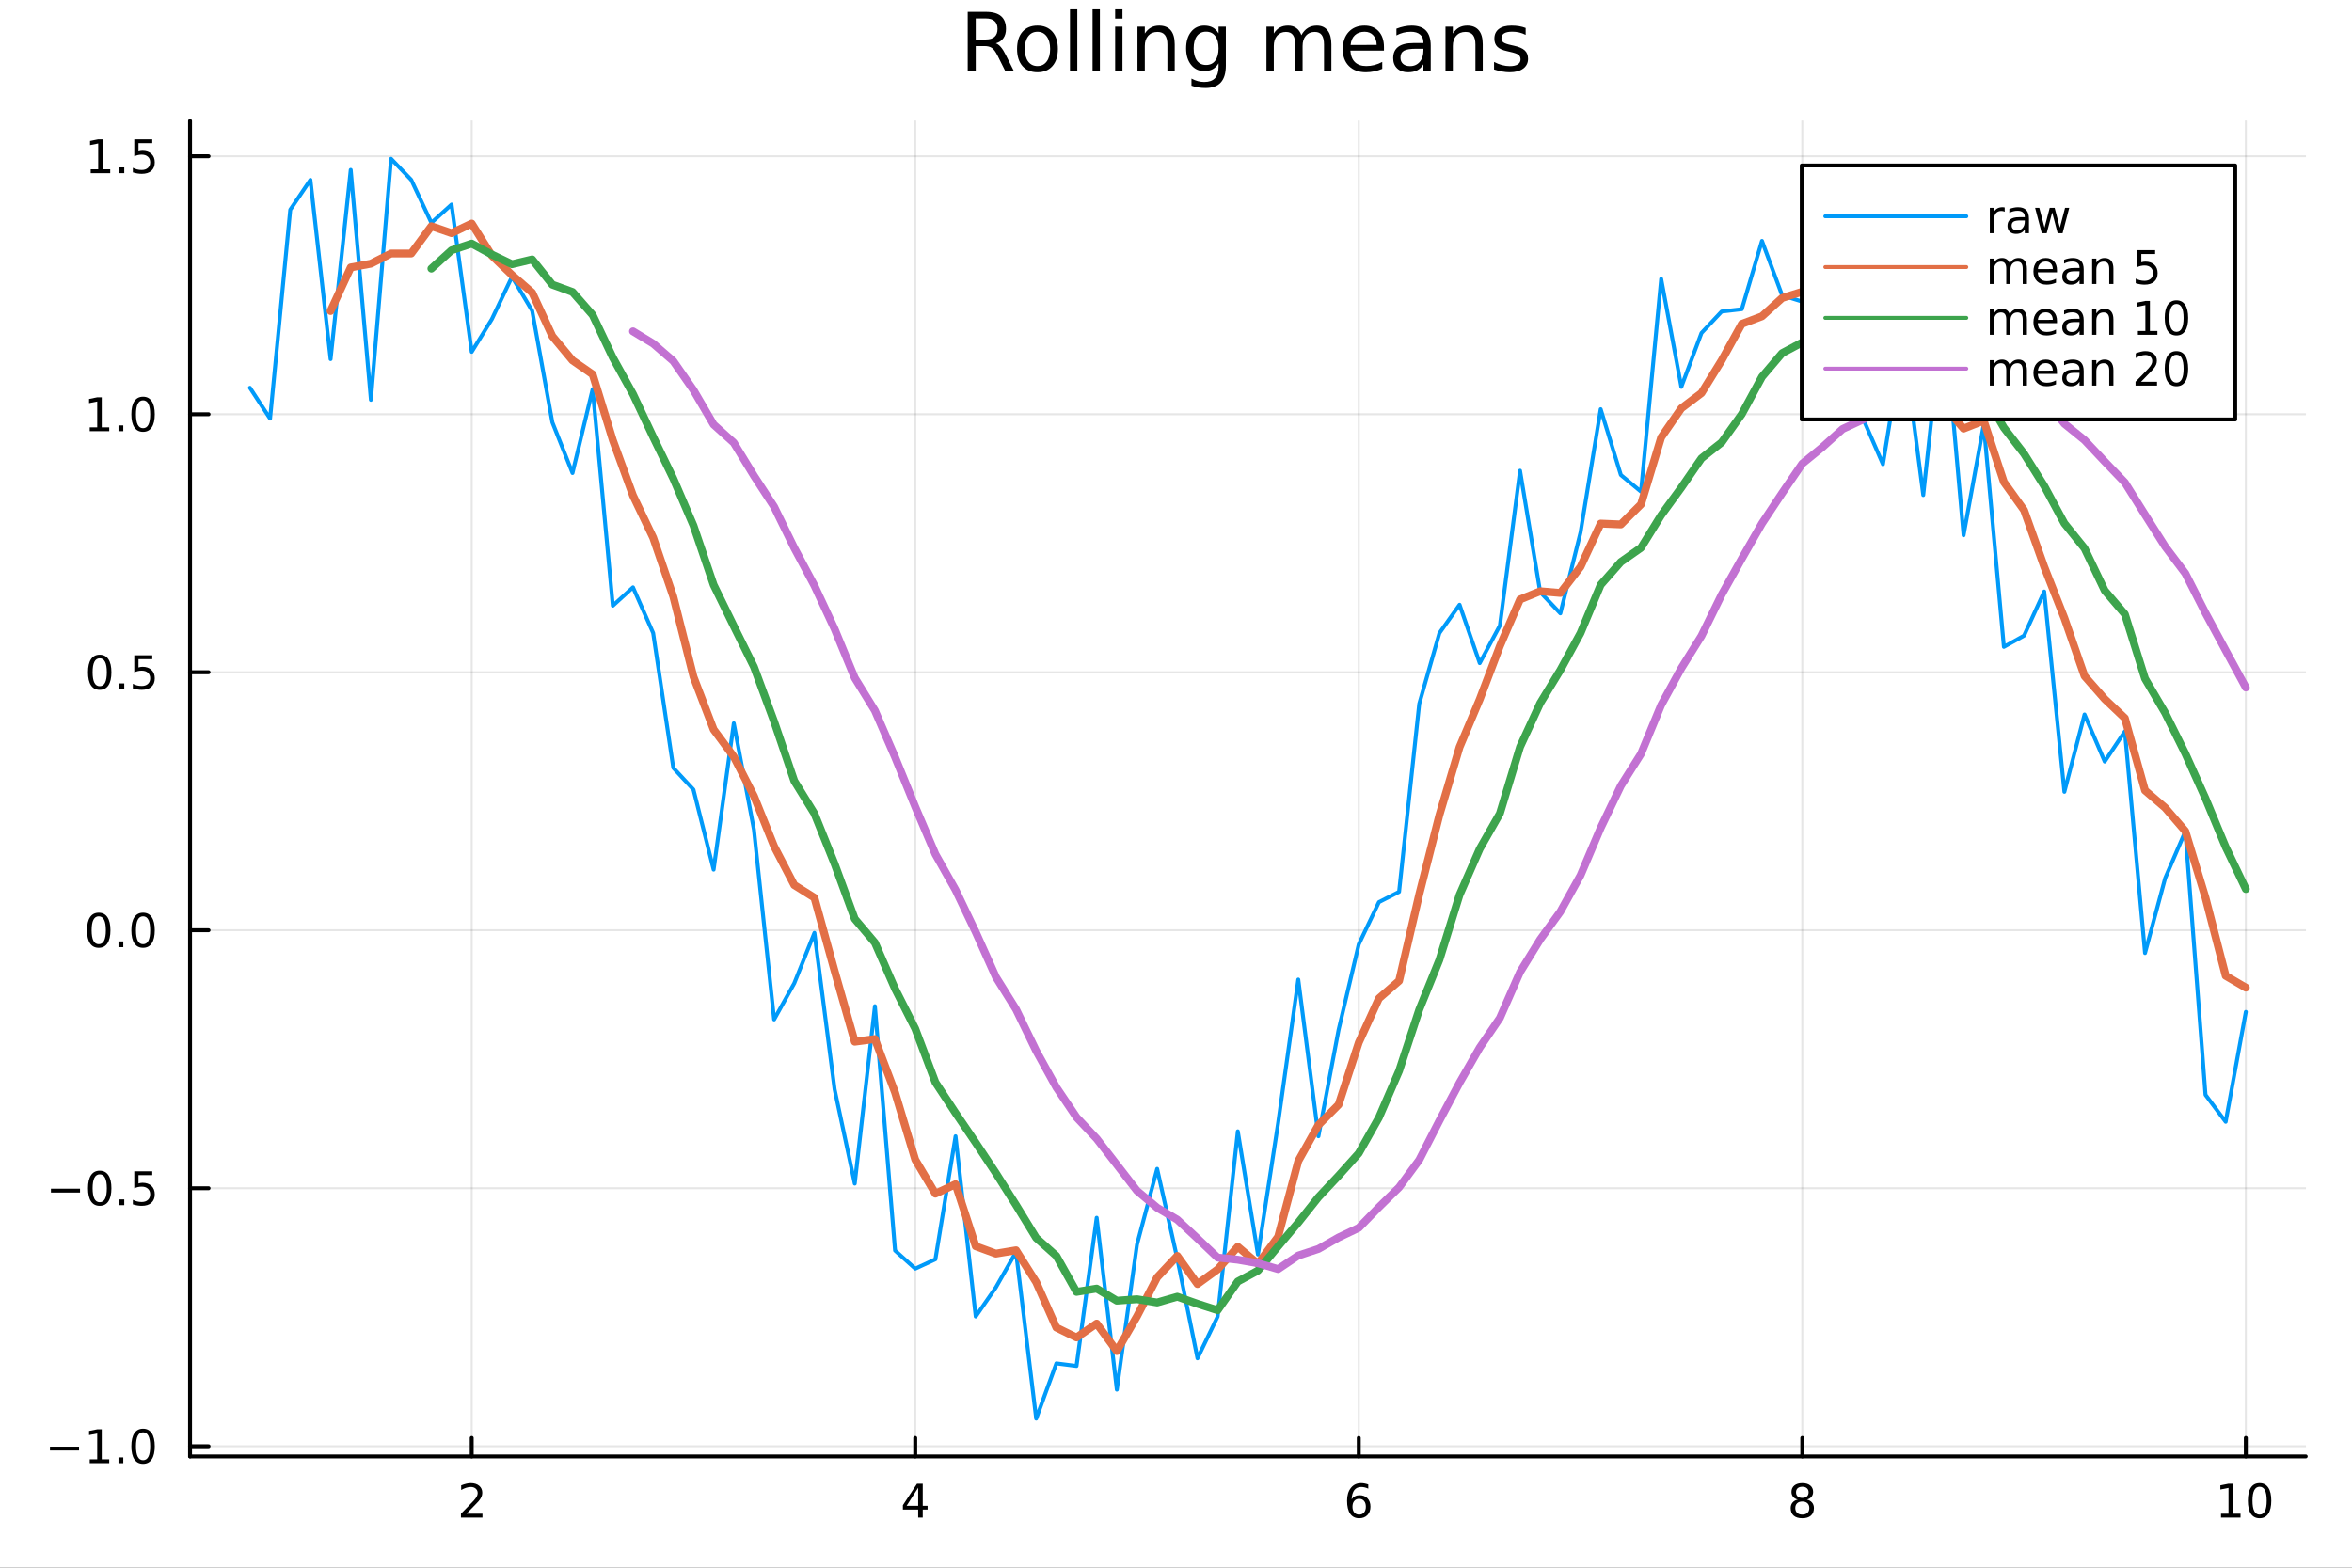 <?xml version="1.0" encoding="utf-8"?>
<svg xmlns="http://www.w3.org/2000/svg" xmlns:xlink="http://www.w3.org/1999/xlink" width="600" height="400" viewBox="0 0 2400 1600">
<rect x="0" y="0" width="2400" height="1600" fill="#333333" stroke="none"/>
<defs>
  <clipPath id="clip860">
    <rect x="0" y="0" width="2400" height="1600"/>
  </clipPath>
</defs>
<path clip-path="url(#clip860)" d="
M0 1600 L2400 1600 L2400 0 L0 0  Z
  " fill="#ffffff" fill-rule="evenodd" fill-opacity="1"/>
<defs>
  <clipPath id="clip861">
    <rect x="480" y="0" width="1681" height="1600"/>
  </clipPath>
</defs>
<path clip-path="url(#clip860)" d="
M193.936 1486.45 L2352.76 1486.45 L2352.76 123.472 L193.936 123.472  Z
  " fill="#ffffff" fill-rule="evenodd" fill-opacity="1"/>
<defs>
  <clipPath id="clip862">
    <rect x="193" y="123" width="2160" height="1364"/>
  </clipPath>
</defs>
<polyline clip-path="url(#clip862)" style="stroke:#000000; stroke-linecap:round; stroke-linejoin:round; stroke-width:2; stroke-opacity:0.1; fill:none" points="
  481.326,1486.45 481.326,123.472 
  "/>
<polyline clip-path="url(#clip862)" style="stroke:#000000; stroke-linecap:round; stroke-linejoin:round; stroke-width:2; stroke-opacity:0.1; fill:none" points="
  933.909,1486.45 933.909,123.472 
  "/>
<polyline clip-path="url(#clip862)" style="stroke:#000000; stroke-linecap:round; stroke-linejoin:round; stroke-width:2; stroke-opacity:0.1; fill:none" points="
  1386.49,1486.45 1386.49,123.472 
  "/>
<polyline clip-path="url(#clip862)" style="stroke:#000000; stroke-linecap:round; stroke-linejoin:round; stroke-width:2; stroke-opacity:0.1; fill:none" points="
  1839.07,1486.45 1839.07,123.472 
  "/>
<polyline clip-path="url(#clip862)" style="stroke:#000000; stroke-linecap:round; stroke-linejoin:round; stroke-width:2; stroke-opacity:0.1; fill:none" points="
  2291.66,1486.45 2291.66,123.472 
  "/>
<polyline clip-path="url(#clip860)" style="stroke:#000000; stroke-linecap:round; stroke-linejoin:round; stroke-width:4; stroke-opacity:1; fill:none" points="
  193.936,1486.45 2352.76,1486.45 
  "/>
<polyline clip-path="url(#clip860)" style="stroke:#000000; stroke-linecap:round; stroke-linejoin:round; stroke-width:4; stroke-opacity:1; fill:none" points="
  481.326,1486.45 481.326,1467.55 
  "/>
<polyline clip-path="url(#clip860)" style="stroke:#000000; stroke-linecap:round; stroke-linejoin:round; stroke-width:4; stroke-opacity:1; fill:none" points="
  933.909,1486.45 933.909,1467.55 
  "/>
<polyline clip-path="url(#clip860)" style="stroke:#000000; stroke-linecap:round; stroke-linejoin:round; stroke-width:4; stroke-opacity:1; fill:none" points="
  1386.49,1486.45 1386.49,1467.55 
  "/>
<polyline clip-path="url(#clip860)" style="stroke:#000000; stroke-linecap:round; stroke-linejoin:round; stroke-width:4; stroke-opacity:1; fill:none" points="
  1839.07,1486.45 1839.07,1467.55 
  "/>
<polyline clip-path="url(#clip860)" style="stroke:#000000; stroke-linecap:round; stroke-linejoin:round; stroke-width:4; stroke-opacity:1; fill:none" points="
  2291.66,1486.45 2291.66,1467.55 
  "/>
<path clip-path="url(#clip860)" d="M475.979 1544.91 L492.298 1544.91 L492.298 1548.85 L470.354 1548.85 L470.354 1544.91 Q473.016 1542.16 477.599 1537.53 Q482.206 1532.88 483.386 1531.53 Q485.632 1529.01 486.511 1527.27 Q487.414 1525.51 487.414 1523.82 Q487.414 1521.07 485.47 1519.33 Q483.548 1517.6 480.446 1517.6 Q478.247 1517.6 475.794 1518.36 Q473.363 1519.13 470.585 1520.68 L470.585 1515.95 Q473.409 1514.82 475.863 1514.24 Q478.317 1513.66 480.354 1513.66 Q485.724 1513.66 488.919 1516.35 Q492.113 1519.03 492.113 1523.52 Q492.113 1525.65 491.303 1527.57 Q490.516 1529.47 488.409 1532.07 Q487.831 1532.74 484.729 1535.95 Q481.627 1539.15 475.979 1544.91 Z" fill="#000000" fill-rule="evenodd" fill-opacity="1" /><path clip-path="url(#clip860)" d="M936.918 1518.36 L925.113 1536.81 L936.918 1536.81 L936.918 1518.36 M935.691 1514.29 L941.571 1514.29 L941.571 1536.81 L946.501 1536.81 L946.501 1540.7 L941.571 1540.7 L941.571 1548.85 L936.918 1548.85 L936.918 1540.7 L921.316 1540.7 L921.316 1536.19 L935.691 1514.29 Z" fill="#000000" fill-rule="evenodd" fill-opacity="1" /><path clip-path="url(#clip860)" d="M1386.9 1529.7 Q1383.75 1529.7 1381.9 1531.86 Q1380.07 1534.01 1380.07 1537.76 Q1380.07 1541.49 1381.9 1543.66 Q1383.75 1545.82 1386.9 1545.82 Q1390.04 1545.82 1391.87 1543.66 Q1393.73 1541.49 1393.73 1537.76 Q1393.73 1534.01 1391.87 1531.86 Q1390.04 1529.7 1386.9 1529.7 M1396.18 1515.05 L1396.18 1519.31 Q1394.42 1518.48 1392.61 1518.04 Q1390.83 1517.6 1389.07 1517.6 Q1384.44 1517.6 1381.99 1520.72 Q1379.56 1523.85 1379.21 1530.17 Q1380.58 1528.15 1382.64 1527.09 Q1384.7 1526 1387.17 1526 Q1392.38 1526 1395.39 1529.17 Q1398.42 1532.32 1398.42 1537.76 Q1398.42 1543.08 1395.28 1546.3 Q1392.13 1549.52 1386.9 1549.52 Q1380.9 1549.52 1377.73 1544.94 Q1374.56 1540.33 1374.56 1531.6 Q1374.56 1523.41 1378.45 1518.55 Q1382.34 1513.66 1388.89 1513.66 Q1390.65 1513.66 1392.43 1514.01 Q1394.23 1514.36 1396.18 1515.05 Z" fill="#000000" fill-rule="evenodd" fill-opacity="1" /><path clip-path="url(#clip860)" d="M1839.07 1532.44 Q1835.74 1532.44 1833.82 1534.22 Q1831.92 1536 1831.92 1539.13 Q1831.92 1542.25 1833.82 1544.03 Q1835.74 1545.82 1839.07 1545.82 Q1842.41 1545.82 1844.33 1544.03 Q1846.25 1542.23 1846.25 1539.13 Q1846.25 1536 1844.33 1534.22 Q1842.43 1532.44 1839.07 1532.44 M1834.4 1530.45 Q1831.39 1529.7 1829.7 1527.64 Q1828.03 1525.58 1828.03 1522.62 Q1828.03 1518.48 1830.97 1516.07 Q1833.94 1513.66 1839.07 1513.66 Q1844.24 1513.66 1847.18 1516.07 Q1850.12 1518.48 1850.12 1522.62 Q1850.12 1525.58 1848.43 1527.64 Q1846.76 1529.7 1843.77 1530.45 Q1847.15 1531.23 1849.03 1533.52 Q1850.93 1535.82 1850.93 1539.13 Q1850.93 1544.15 1847.85 1546.83 Q1844.79 1549.52 1839.07 1549.52 Q1833.36 1549.52 1830.28 1546.83 Q1827.22 1544.15 1827.22 1539.13 Q1827.22 1535.82 1829.12 1533.52 Q1831.02 1531.23 1834.4 1530.45 M1832.69 1523.06 Q1832.69 1525.75 1834.35 1527.25 Q1836.04 1528.76 1839.07 1528.76 Q1842.08 1528.76 1843.77 1527.25 Q1845.49 1525.75 1845.49 1523.06 Q1845.49 1520.38 1843.77 1518.87 Q1842.08 1517.37 1839.07 1517.37 Q1836.04 1517.37 1834.35 1518.87 Q1832.69 1520.38 1832.69 1523.06 Z" fill="#000000" fill-rule="evenodd" fill-opacity="1" /><path clip-path="url(#clip860)" d="M2266.34 1544.91 L2273.98 1544.91 L2273.98 1518.55 L2265.67 1520.21 L2265.67 1515.95 L2273.94 1514.29 L2278.61 1514.29 L2278.61 1544.91 L2286.25 1544.91 L2286.25 1548.85 L2266.34 1548.85 L2266.34 1544.91 Z" fill="#000000" fill-rule="evenodd" fill-opacity="1" /><path clip-path="url(#clip860)" d="M2305.7 1517.37 Q2302.09 1517.37 2300.26 1520.93 Q2298.45 1524.47 2298.45 1531.6 Q2298.45 1538.71 2300.26 1542.27 Q2302.09 1545.82 2305.7 1545.82 Q2309.33 1545.82 2311.14 1542.27 Q2312.96 1538.71 2312.96 1531.6 Q2312.96 1524.47 2311.14 1520.93 Q2309.33 1517.37 2305.7 1517.37 M2305.7 1513.66 Q2311.51 1513.66 2314.56 1518.27 Q2317.64 1522.85 2317.64 1531.6 Q2317.64 1540.33 2314.56 1544.94 Q2311.51 1549.52 2305.7 1549.52 Q2299.89 1549.52 2296.81 1544.94 Q2293.75 1540.33 2293.75 1531.6 Q2293.75 1522.85 2296.81 1518.27 Q2299.89 1513.66 2305.7 1513.66 Z" fill="#000000" fill-rule="evenodd" fill-opacity="1" /><polyline clip-path="url(#clip862)" style="stroke:#000000; stroke-linecap:round; stroke-linejoin:round; stroke-width:2; stroke-opacity:0.1; fill:none" points="
  193.936,1476.06 2352.76,1476.06 
  "/>
<polyline clip-path="url(#clip862)" style="stroke:#000000; stroke-linecap:round; stroke-linejoin:round; stroke-width:2; stroke-opacity:0.1; fill:none" points="
  193.936,1212.74 2352.76,1212.74 
  "/>
<polyline clip-path="url(#clip862)" style="stroke:#000000; stroke-linecap:round; stroke-linejoin:round; stroke-width:2; stroke-opacity:0.1; fill:none" points="
  193.936,949.421 2352.76,949.421 
  "/>
<polyline clip-path="url(#clip862)" style="stroke:#000000; stroke-linecap:round; stroke-linejoin:round; stroke-width:2; stroke-opacity:0.1; fill:none" points="
  193.936,686.103 2352.76,686.103 
  "/>
<polyline clip-path="url(#clip862)" style="stroke:#000000; stroke-linecap:round; stroke-linejoin:round; stroke-width:2; stroke-opacity:0.1; fill:none" points="
  193.936,422.785 2352.76,422.785 
  "/>
<polyline clip-path="url(#clip862)" style="stroke:#000000; stroke-linecap:round; stroke-linejoin:round; stroke-width:2; stroke-opacity:0.1; fill:none" points="
  193.936,159.466 2352.76,159.466 
  "/>
<polyline clip-path="url(#clip860)" style="stroke:#000000; stroke-linecap:round; stroke-linejoin:round; stroke-width:4; stroke-opacity:1; fill:none" points="
  193.936,1486.45 193.936,123.472 
  "/>
<polyline clip-path="url(#clip860)" style="stroke:#000000; stroke-linecap:round; stroke-linejoin:round; stroke-width:4; stroke-opacity:1; fill:none" points="
  193.936,1476.06 212.834,1476.06 
  "/>
<polyline clip-path="url(#clip860)" style="stroke:#000000; stroke-linecap:round; stroke-linejoin:round; stroke-width:4; stroke-opacity:1; fill:none" points="
  193.936,1212.74 212.834,1212.74 
  "/>
<polyline clip-path="url(#clip860)" style="stroke:#000000; stroke-linecap:round; stroke-linejoin:round; stroke-width:4; stroke-opacity:1; fill:none" points="
  193.936,949.421 212.834,949.421 
  "/>
<polyline clip-path="url(#clip860)" style="stroke:#000000; stroke-linecap:round; stroke-linejoin:round; stroke-width:4; stroke-opacity:1; fill:none" points="
  193.936,686.103 212.834,686.103 
  "/>
<polyline clip-path="url(#clip860)" style="stroke:#000000; stroke-linecap:round; stroke-linejoin:round; stroke-width:4; stroke-opacity:1; fill:none" points="
  193.936,422.785 212.834,422.785 
  "/>
<polyline clip-path="url(#clip860)" style="stroke:#000000; stroke-linecap:round; stroke-linejoin:round; stroke-width:4; stroke-opacity:1; fill:none" points="
  193.936,159.466 212.834,159.466 
  "/>
<path clip-path="url(#clip860)" d="M50.992 1476.51 L80.668 1476.51 L80.668 1480.44 L50.992 1480.44 L50.992 1476.51 Z" fill="#000000" fill-rule="evenodd" fill-opacity="1" /><path clip-path="url(#clip860)" d="M91.571 1489.4 L99.21 1489.4 L99.21 1463.04 L90.899 1464.7 L90.899 1460.44 L99.163 1458.78 L103.839 1458.78 L103.839 1489.4 L111.478 1489.4 L111.478 1493.34 L91.571 1493.34 L91.571 1489.4 Z" fill="#000000" fill-rule="evenodd" fill-opacity="1" /><path clip-path="url(#clip860)" d="M120.922 1487.46 L125.807 1487.46 L125.807 1493.34 L120.922 1493.34 L120.922 1487.46 Z" fill="#000000" fill-rule="evenodd" fill-opacity="1" /><path clip-path="url(#clip860)" d="M145.992 1461.86 Q142.381 1461.86 140.552 1465.42 Q138.746 1468.96 138.746 1476.09 Q138.746 1483.2 140.552 1486.76 Q142.381 1490.31 145.992 1490.31 Q149.626 1490.31 151.431 1486.76 Q153.26 1483.2 153.26 1476.09 Q153.26 1468.96 151.431 1465.42 Q149.626 1461.86 145.992 1461.86 M145.992 1458.15 Q151.802 1458.15 154.857 1462.76 Q157.936 1467.34 157.936 1476.09 Q157.936 1484.82 154.857 1489.43 Q151.802 1494.01 145.992 1494.01 Q140.181 1494.01 137.103 1489.43 Q134.047 1484.82 134.047 1476.09 Q134.047 1467.34 137.103 1462.76 Q140.181 1458.15 145.992 1458.15 Z" fill="#000000" fill-rule="evenodd" fill-opacity="1" /><path clip-path="url(#clip860)" d="M51.987 1213.19 L81.663 1213.19 L81.663 1217.13 L51.987 1217.13 L51.987 1213.19 Z" fill="#000000" fill-rule="evenodd" fill-opacity="1" /><path clip-path="url(#clip860)" d="M101.756 1198.54 Q98.145 1198.54 96.316 1202.1 Q94.51 1205.64 94.51 1212.77 Q94.51 1219.88 96.316 1223.45 Q98.145 1226.99 101.756 1226.99 Q105.39 1226.99 107.196 1223.45 Q109.024 1219.88 109.024 1212.77 Q109.024 1205.64 107.196 1202.1 Q105.39 1198.54 101.756 1198.54 M101.756 1194.83 Q107.566 1194.83 110.621 1199.44 Q113.7 1204.02 113.7 1212.77 Q113.7 1221.5 110.621 1226.11 Q107.566 1230.69 101.756 1230.69 Q95.946 1230.69 92.867 1226.11 Q89.811 1221.5 89.811 1212.77 Q89.811 1204.02 92.867 1199.44 Q95.946 1194.83 101.756 1194.83 Z" fill="#000000" fill-rule="evenodd" fill-opacity="1" /><path clip-path="url(#clip860)" d="M121.918 1224.14 L126.802 1224.14 L126.802 1230.02 L121.918 1230.02 L121.918 1224.14 Z" fill="#000000" fill-rule="evenodd" fill-opacity="1" /><path clip-path="url(#clip860)" d="M137.033 1195.46 L155.39 1195.46 L155.39 1199.39 L141.316 1199.39 L141.316 1207.87 Q142.334 1207.52 143.353 1207.36 Q144.371 1207.17 145.39 1207.17 Q151.177 1207.17 154.556 1210.34 Q157.936 1213.52 157.936 1218.93 Q157.936 1224.51 154.464 1227.61 Q150.992 1230.69 144.672 1230.69 Q142.496 1230.69 140.228 1230.32 Q137.982 1229.95 135.575 1229.21 L135.575 1224.51 Q137.658 1225.64 139.881 1226.2 Q142.103 1226.76 144.58 1226.76 Q148.584 1226.76 150.922 1224.65 Q153.26 1222.54 153.26 1218.93 Q153.26 1215.32 150.922 1213.21 Q148.584 1211.11 144.58 1211.11 Q142.705 1211.11 140.83 1211.52 Q138.978 1211.94 137.033 1212.82 L137.033 1195.46 Z" fill="#000000" fill-rule="evenodd" fill-opacity="1" /><path clip-path="url(#clip860)" d="M100.76 935.22 Q97.149 935.22 95.321 938.785 Q93.515 942.326 93.515 949.456 Q93.515 956.562 95.321 960.127 Q97.149 963.669 100.76 963.669 Q104.395 963.669 106.2 960.127 Q108.029 956.562 108.029 949.456 Q108.029 942.326 106.2 938.785 Q104.395 935.22 100.76 935.22 M100.76 931.516 Q106.571 931.516 109.626 936.123 Q112.705 940.706 112.705 949.456 Q112.705 958.183 109.626 962.789 Q106.571 967.373 100.76 967.373 Q94.95 967.373 91.871 962.789 Q88.816 958.183 88.816 949.456 Q88.816 940.706 91.871 936.123 Q94.95 931.516 100.76 931.516 Z" fill="#000000" fill-rule="evenodd" fill-opacity="1" /><path clip-path="url(#clip860)" d="M120.922 960.822 L125.807 960.822 L125.807 966.701 L120.922 966.701 L120.922 960.822 Z" fill="#000000" fill-rule="evenodd" fill-opacity="1" /><path clip-path="url(#clip860)" d="M145.992 935.22 Q142.381 935.22 140.552 938.785 Q138.746 942.326 138.746 949.456 Q138.746 956.562 140.552 960.127 Q142.381 963.669 145.992 963.669 Q149.626 963.669 151.431 960.127 Q153.26 956.562 153.26 949.456 Q153.26 942.326 151.431 938.785 Q149.626 935.22 145.992 935.22 M145.992 931.516 Q151.802 931.516 154.857 936.123 Q157.936 940.706 157.936 949.456 Q157.936 958.183 154.857 962.789 Q151.802 967.373 145.992 967.373 Q140.181 967.373 137.103 962.789 Q134.047 958.183 134.047 949.456 Q134.047 940.706 137.103 936.123 Q140.181 931.516 145.992 931.516 Z" fill="#000000" fill-rule="evenodd" fill-opacity="1" /><path clip-path="url(#clip860)" d="M101.756 671.902 Q98.145 671.902 96.316 675.466 Q94.51 679.008 94.51 686.138 Q94.51 693.244 96.316 696.809 Q98.145 700.351 101.756 700.351 Q105.39 700.351 107.196 696.809 Q109.024 693.244 109.024 686.138 Q109.024 679.008 107.196 675.466 Q105.39 671.902 101.756 671.902 M101.756 668.198 Q107.566 668.198 110.621 672.804 Q113.7 677.388 113.7 686.138 Q113.7 694.864 110.621 699.471 Q107.566 704.054 101.756 704.054 Q95.946 704.054 92.867 699.471 Q89.811 694.864 89.811 686.138 Q89.811 677.388 92.867 672.804 Q95.946 668.198 101.756 668.198 Z" fill="#000000" fill-rule="evenodd" fill-opacity="1" /><path clip-path="url(#clip860)" d="M121.918 697.503 L126.802 697.503 L126.802 703.383 L121.918 703.383 L121.918 697.503 Z" fill="#000000" fill-rule="evenodd" fill-opacity="1" /><path clip-path="url(#clip860)" d="M137.033 668.823 L155.39 668.823 L155.39 672.758 L141.316 672.758 L141.316 681.23 Q142.334 680.883 143.353 680.721 Q144.371 680.536 145.39 680.536 Q151.177 680.536 154.556 683.707 Q157.936 686.878 157.936 692.295 Q157.936 697.874 154.464 700.976 Q150.992 704.054 144.672 704.054 Q142.496 704.054 140.228 703.684 Q137.982 703.313 135.575 702.573 L135.575 697.874 Q137.658 699.008 139.881 699.564 Q142.103 700.119 144.58 700.119 Q148.584 700.119 150.922 698.013 Q153.26 695.906 153.26 692.295 Q153.26 688.684 150.922 686.577 Q148.584 684.471 144.58 684.471 Q142.705 684.471 140.83 684.888 Q138.978 685.304 137.033 686.184 L137.033 668.823 Z" fill="#000000" fill-rule="evenodd" fill-opacity="1" /><path clip-path="url(#clip860)" d="M91.571 436.129 L99.21 436.129 L99.21 409.764 L90.899 411.43 L90.899 407.171 L99.163 405.505 L103.839 405.505 L103.839 436.129 L111.478 436.129 L111.478 440.065 L91.571 440.065 L91.571 436.129 Z" fill="#000000" fill-rule="evenodd" fill-opacity="1" /><path clip-path="url(#clip860)" d="M120.922 434.185 L125.807 434.185 L125.807 440.065 L120.922 440.065 L120.922 434.185 Z" fill="#000000" fill-rule="evenodd" fill-opacity="1" /><path clip-path="url(#clip860)" d="M145.992 408.583 Q142.381 408.583 140.552 412.148 Q138.746 415.69 138.746 422.819 Q138.746 429.926 140.552 433.491 Q142.381 437.032 145.992 437.032 Q149.626 437.032 151.431 433.491 Q153.26 429.926 153.26 422.819 Q153.26 415.69 151.431 412.148 Q149.626 408.583 145.992 408.583 M145.992 404.88 Q151.802 404.88 154.857 409.486 Q157.936 414.069 157.936 422.819 Q157.936 431.546 154.857 436.153 Q151.802 440.736 145.992 440.736 Q140.181 440.736 137.103 436.153 Q134.047 431.546 134.047 422.819 Q134.047 414.069 137.103 409.486 Q140.181 404.88 145.992 404.88 Z" fill="#000000" fill-rule="evenodd" fill-opacity="1" /><path clip-path="url(#clip860)" d="M92.566 172.811 L100.205 172.811 L100.205 146.445 L91.895 148.112 L91.895 143.853 L100.159 142.186 L104.834 142.186 L104.834 172.811 L112.473 172.811 L112.473 176.746 L92.566 176.746 L92.566 172.811 Z" fill="#000000" fill-rule="evenodd" fill-opacity="1" /><path clip-path="url(#clip860)" d="M121.918 170.867 L126.802 170.867 L126.802 176.746 L121.918 176.746 L121.918 170.867 Z" fill="#000000" fill-rule="evenodd" fill-opacity="1" /><path clip-path="url(#clip860)" d="M137.033 142.186 L155.39 142.186 L155.39 146.121 L141.316 146.121 L141.316 154.594 Q142.334 154.246 143.353 154.084 Q144.371 153.899 145.39 153.899 Q151.177 153.899 154.556 157.07 Q157.936 160.242 157.936 165.658 Q157.936 171.237 154.464 174.339 Q150.992 177.418 144.672 177.418 Q142.496 177.418 140.228 177.047 Q137.982 176.677 135.575 175.936 L135.575 171.237 Q137.658 172.371 139.881 172.927 Q142.103 173.482 144.58 173.482 Q148.584 173.482 150.922 171.376 Q153.26 169.269 153.26 165.658 Q153.26 162.047 150.922 159.941 Q148.584 157.834 144.58 157.834 Q142.705 157.834 140.83 158.251 Q138.978 158.668 137.033 159.547 L137.033 142.186 Z" fill="#000000" fill-rule="evenodd" fill-opacity="1" /><path clip-path="url(#clip860)" d="M1016.15 44.22 Q1018.79 45.111 1021.26 48.028 Q1023.77 50.944 1026.28 56.048 L1034.59 72.576 L1025.8 72.576 L1018.06 57.061 Q1015.06 50.985 1012.22 49 Q1009.43 47.015 1004.57 47.015 L995.656 47.015 L995.656 72.576 L987.474 72.576 L987.474 12.096 L1005.95 12.096 Q1016.32 12.096 1021.42 16.43 Q1026.52 20.765 1026.52 29.515 Q1026.52 35.227 1023.85 38.994 Q1021.22 42.761 1016.15 44.22 M995.656 18.82 L995.656 40.29 L1005.95 40.29 Q1011.86 40.29 1014.86 37.576 Q1017.9 34.822 1017.9 29.515 Q1017.9 24.208 1014.86 21.535 Q1011.86 18.82 1005.95 18.82 L995.656 18.82 Z" fill="#000000" fill-rule="evenodd" fill-opacity="1" /><path clip-path="url(#clip860)" d="M1058.65 32.431 Q1052.65 32.431 1049.17 37.131 Q1045.69 41.789 1045.69 49.931 Q1045.69 58.074 1049.13 62.773 Q1052.61 67.431 1058.65 67.431 Q1064.6 67.431 1068.09 62.732 Q1071.57 58.033 1071.57 49.931 Q1071.57 41.87 1068.09 37.171 Q1064.6 32.431 1058.65 32.431 M1058.65 26.112 Q1068.37 26.112 1073.92 32.431 Q1079.47 38.751 1079.47 49.931 Q1079.47 61.071 1073.92 67.431 Q1068.37 73.751 1058.65 73.751 Q1048.89 73.751 1043.34 67.431 Q1037.83 61.071 1037.83 49.931 Q1037.83 38.751 1043.34 32.431 Q1048.89 26.112 1058.65 26.112 Z" fill="#000000" fill-rule="evenodd" fill-opacity="1" /><path clip-path="url(#clip860)" d="M1091.82 9.544 L1099.28 9.544 L1099.28 72.576 L1091.82 72.576 L1091.82 9.544 Z" fill="#000000" fill-rule="evenodd" fill-opacity="1" /><path clip-path="url(#clip860)" d="M1114.87 9.544 L1122.33 9.544 L1122.33 72.576 L1114.87 72.576 L1114.87 9.544 Z" fill="#000000" fill-rule="evenodd" fill-opacity="1" /><path clip-path="url(#clip860)" d="M1137.92 27.206 L1145.38 27.206 L1145.38 72.576 L1137.92 72.576 L1137.92 27.206 M1137.92 9.544 L1145.38 9.544 L1145.38 18.983 L1137.92 18.983 L1137.92 9.544 Z" fill="#000000" fill-rule="evenodd" fill-opacity="1" /><path clip-path="url(#clip860)" d="M1198.69 45.192 L1198.69 72.576 L1191.23 72.576 L1191.23 45.435 Q1191.23 38.994 1188.72 35.794 Q1186.21 32.594 1181.19 32.594 Q1175.15 32.594 1171.67 36.442 Q1168.18 40.29 1168.18 46.934 L1168.18 72.576 L1160.69 72.576 L1160.69 27.206 L1168.18 27.206 L1168.18 34.254 Q1170.86 30.163 1174.46 28.138 Q1178.11 26.112 1182.85 26.112 Q1190.67 26.112 1194.68 30.973 Q1198.69 35.794 1198.69 45.192 Z" fill="#000000" fill-rule="evenodd" fill-opacity="1" /><path clip-path="url(#clip860)" d="M1243.41 49.364 Q1243.41 41.263 1240.05 36.806 Q1236.73 32.35 1230.69 32.35 Q1224.69 32.35 1221.33 36.806 Q1218.01 41.263 1218.01 49.364 Q1218.01 57.426 1221.33 61.882 Q1224.69 66.338 1230.69 66.338 Q1236.73 66.338 1240.05 61.882 Q1243.41 57.426 1243.41 49.364 M1250.86 66.945 Q1250.86 78.531 1245.72 84.162 Q1240.57 89.833 1229.96 89.833 Q1226.03 89.833 1222.55 89.225 Q1219.06 88.658 1215.78 87.443 L1215.78 80.192 Q1219.06 81.974 1222.26 82.825 Q1225.46 83.675 1228.79 83.675 Q1236.12 83.675 1239.76 79.827 Q1243.41 76.019 1243.41 68.282 L1243.41 64.596 Q1241.1 68.606 1237.5 70.591 Q1233.89 72.576 1228.87 72.576 Q1220.52 72.576 1215.42 66.216 Q1210.31 59.856 1210.31 49.364 Q1210.31 38.832 1215.42 32.472 Q1220.52 26.112 1228.87 26.112 Q1233.89 26.112 1237.5 28.097 Q1241.1 30.082 1243.41 34.092 L1243.41 27.206 L1250.86 27.206 L1250.86 66.945 Z" fill="#000000" fill-rule="evenodd" fill-opacity="1" /><path clip-path="url(#clip860)" d="M1327.91 35.915 Q1330.71 30.892 1334.6 28.502 Q1338.48 26.112 1343.75 26.112 Q1350.84 26.112 1354.69 31.095 Q1358.54 36.037 1358.54 45.192 L1358.54 72.576 L1351.04 72.576 L1351.04 45.435 Q1351.04 38.913 1348.73 35.753 Q1346.42 32.594 1341.68 32.594 Q1335.89 32.594 1332.53 36.442 Q1329.17 40.29 1329.17 46.934 L1329.17 72.576 L1321.67 72.576 L1321.67 45.435 Q1321.67 38.873 1319.36 35.753 Q1317.06 32.594 1312.23 32.594 Q1306.52 32.594 1303.16 36.482 Q1299.8 40.331 1299.8 46.934 L1299.8 72.576 L1292.3 72.576 L1292.3 27.206 L1299.8 27.206 L1299.8 34.254 Q1302.35 30.082 1305.92 28.097 Q1309.48 26.112 1314.38 26.112 Q1319.32 26.112 1322.77 28.624 Q1326.25 31.135 1327.91 35.915 Z" fill="#000000" fill-rule="evenodd" fill-opacity="1" /><path clip-path="url(#clip860)" d="M1412.21 48.028 L1412.21 51.673 L1377.94 51.673 Q1378.43 59.37 1382.56 63.421 Q1386.73 67.431 1394.14 67.431 Q1398.44 67.431 1402.45 66.378 Q1406.5 65.325 1410.47 63.218 L1410.47 70.267 Q1406.46 71.968 1402.25 72.86 Q1398.03 73.751 1393.7 73.751 Q1382.84 73.751 1376.48 67.431 Q1370.16 61.112 1370.16 50.337 Q1370.16 39.197 1376.16 32.675 Q1382.19 26.112 1392.4 26.112 Q1401.56 26.112 1406.86 32.026 Q1412.21 37.9 1412.21 48.028 M1404.76 45.84 Q1404.68 39.723 1401.31 36.077 Q1397.99 32.431 1392.48 32.431 Q1386.24 32.431 1382.48 35.956 Q1378.75 39.48 1378.18 45.88 L1404.76 45.84 Z" fill="#000000" fill-rule="evenodd" fill-opacity="1" /><path clip-path="url(#clip860)" d="M1445.06 49.769 Q1436.03 49.769 1432.55 51.835 Q1429.06 53.901 1429.06 58.884 Q1429.06 62.854 1431.66 65.203 Q1434.29 67.512 1438.78 67.512 Q1444.98 67.512 1448.71 63.137 Q1452.48 58.722 1452.48 51.43 L1452.48 49.769 L1445.06 49.769 M1459.93 46.691 L1459.93 72.576 L1452.48 72.576 L1452.48 65.689 Q1449.92 69.821 1446.12 71.806 Q1442.31 73.751 1436.8 73.751 Q1429.83 73.751 1425.7 69.862 Q1421.61 65.933 1421.61 59.37 Q1421.61 51.714 1426.71 47.825 Q1431.86 43.936 1442.03 43.936 L1452.48 43.936 L1452.48 43.207 Q1452.48 38.062 1449.07 35.267 Q1445.71 32.431 1439.6 32.431 Q1435.71 32.431 1432.02 33.363 Q1428.33 34.295 1424.93 36.158 L1424.93 29.272 Q1429.02 27.692 1432.87 26.922 Q1436.72 26.112 1440.36 26.112 Q1450.21 26.112 1455.07 31.216 Q1459.93 36.32 1459.93 46.691 Z" fill="#000000" fill-rule="evenodd" fill-opacity="1" /><path clip-path="url(#clip860)" d="M1513 45.192 L1513 72.576 L1505.54 72.576 L1505.54 45.435 Q1505.54 38.994 1503.03 35.794 Q1500.52 32.594 1495.5 32.594 Q1489.46 32.594 1485.98 36.442 Q1482.49 40.29 1482.49 46.934 L1482.49 72.576 L1475 72.576 L1475 27.206 L1482.49 27.206 L1482.49 34.254 Q1485.17 30.163 1488.77 28.138 Q1492.42 26.112 1497.16 26.112 Q1504.98 26.112 1508.99 30.973 Q1513 35.794 1513 45.192 Z" fill="#000000" fill-rule="evenodd" fill-opacity="1" /><path clip-path="url(#clip860)" d="M1556.79 28.543 L1556.79 35.591 Q1553.63 33.971 1550.23 33.161 Q1546.82 32.35 1543.18 32.35 Q1537.63 32.35 1534.83 34.052 Q1532.08 35.753 1532.08 39.156 Q1532.08 41.749 1534.06 43.248 Q1536.05 44.706 1542.04 46.043 L1544.59 46.61 Q1552.53 48.311 1555.86 51.43 Q1559.22 54.509 1559.22 60.059 Q1559.22 66.378 1554.2 70.064 Q1549.21 73.751 1540.46 73.751 Q1536.82 73.751 1532.85 73.022 Q1528.92 72.333 1524.54 70.915 L1524.54 63.218 Q1528.67 65.365 1532.68 66.459 Q1536.7 67.512 1540.62 67.512 Q1545.89 67.512 1548.73 65.73 Q1551.56 63.907 1551.56 60.626 Q1551.56 57.588 1549.5 55.967 Q1547.47 54.347 1540.54 52.848 L1537.95 52.24 Q1531.02 50.782 1527.95 47.785 Q1524.87 44.746 1524.87 39.48 Q1524.87 33.08 1529.4 29.596 Q1533.94 26.112 1542.29 26.112 Q1546.42 26.112 1550.06 26.72 Q1553.71 27.327 1556.79 28.543 Z" fill="#000000" fill-rule="evenodd" fill-opacity="1" /><polyline clip-path="url(#clip862)" style="stroke:#009af9; stroke-linecap:round; stroke-linejoin:round; stroke-width:4; stroke-opacity:1; fill:none" points="
  255.035,395.778 275.607,427.228 296.179,214.028 316.751,183.579 337.322,366.508 357.894,173.391 378.466,408.061 399.038,162.047 419.61,183.494 440.182,227.36 
  460.754,208.752 481.326,359.095 501.898,325.719 522.47,282.474 543.042,317.188 563.614,430.97 584.186,482.77 604.758,397.15 625.33,618.157 645.902,599.443 
  666.474,646.043 687.046,783.727 707.617,805.896 728.189,887.56 748.761,738.168 769.333,846.837 789.905,1040.46 810.477,1003.55 831.049,952.123 851.621,1111.73 
  872.193,1207.99 892.765,1026.93 913.337,1276.34 933.909,1294.81 954.481,1285.28 975.053,1159.7 995.625,1343.62 1016.2,1313.96 1036.77,1277.81 1057.34,1447.87 
  1077.91,1391.48 1098.48,1394.11 1119.06,1242.87 1139.63,1418.33 1160.2,1270.28 1180.77,1192.94 1201.34,1284.64 1221.92,1386.3 1242.49,1343.66 1263.06,1154.63 
  1283.63,1280.4 1304.2,1146.26 1324.78,999.738 1345.35,1159.68 1365.92,1051 1386.49,963.777 1407.06,920.717 1427.64,910.188 1448.21,718.34 1468.78,646.165 
  1489.35,617.2 1509.92,676.796 1530.5,638.429 1551.07,480.392 1571.64,604.331 1592.21,626.002 1612.78,543.464 1633.35,417.628 1653.93,484.744 1674.5,501.756 
  1695.07,284.629 1715.64,394.86 1736.21,339.855 1756.79,317.957 1777.36,315.577 1797.93,245.874 1818.5,301.427 1839.07,307.859 1859.65,382.265 1880.22,275.31 
  1900.79,426.57 1921.36,473.834 1941.93,347.097 1962.51,505.27 1983.08,314.672 2003.65,546.296 2024.22,433.349 2044.79,660.197 2065.37,648.748 2085.94,603.705 
  2106.51,808.136 2127.08,729.206 2147.65,777.258 2168.23,746.445 2188.8,972.702 2209.37,896.272 2229.94,848.432 2250.51,1117.4 2271.09,1144.91 2291.66,1032.76 
  
  "/>
<polyline clip-path="url(#clip862)" style="stroke:#e26f46; stroke-linecap:round; stroke-linejoin:round; stroke-width:8; stroke-opacity:1; fill:none" points="
  337.322,317.424 357.894,272.947 378.466,269.113 399.038,258.717 419.61,258.7 440.182,230.871 460.754,237.943 481.326,228.149 501.898,260.884 522.47,280.68 
  543.042,298.646 563.614,343.089 584.186,367.824 604.758,382.111 625.33,449.247 645.902,505.698 666.474,548.712 687.046,608.904 707.617,690.653 728.189,744.534 
  748.761,772.279 769.333,812.438 789.905,863.784 810.477,903.315 831.049,916.228 851.621,990.941 872.193,1063.17 892.765,1060.47 913.337,1115.02 933.909,1183.56 
  954.481,1218.27 975.053,1208.61 995.625,1271.95 1016.2,1279.47 1036.77,1276.07 1057.34,1308.59 1077.91,1354.95 1098.48,1365.05 1119.06,1350.83 1139.63,1378.93 
  1160.2,1343.41 1180.77,1303.71 1201.34,1281.81 1221.92,1310.5 1242.49,1295.56 1263.06,1272.43 1283.63,1289.92 1304.2,1262.25 1324.78,1184.94 1345.35,1148.14 
  1365.92,1127.42 1386.49,1064.09 1407.06,1018.98 1427.64,1001.07 1448.21,912.805 1468.78,831.837 1489.35,762.522 1509.92,713.738 1530.5,659.386 1551.07,611.796 
  1571.64,603.43 1592.21,605.19 1612.78,578.524 1633.35,534.364 1653.93,535.234 1674.5,514.719 1695.07,446.444 1715.64,416.723 1736.21,401.169 1756.79,367.811 
  1777.36,330.576 1797.93,322.824 1818.5,304.138 1839.07,297.739 1859.65,310.601 1880.22,302.547 1900.79,338.686 1921.36,373.168 1941.93,381.015 1962.51,405.616 
  1983.08,413.489 2003.65,437.434 2024.22,429.337 2044.79,491.957 2065.37,520.653 2085.94,578.459 2106.51,630.827 2127.08,689.999 2147.65,713.411 2168.23,732.95 
  2188.8,806.75 2209.37,824.377 2229.94,848.222 2250.51,916.25 2271.09,995.944 2291.66,1007.96 
  "/>
<polyline clip-path="url(#clip862)" style="stroke:#3da44d; stroke-linecap:round; stroke-linejoin:round; stroke-width:8; stroke-opacity:1; fill:none" points="
  440.182,274.147 460.754,255.445 481.326,248.631 501.898,259.801 522.47,269.69 543.042,264.758 563.614,290.516 584.186,297.987 604.758,321.497 625.33,364.964 
  645.902,402.172 666.474,445.901 687.046,488.364 707.617,536.382 728.189,596.89 748.761,638.988 769.333,680.575 789.905,736.344 810.477,796.984 831.049,830.381 
  851.621,881.61 872.193,937.804 892.765,962.125 913.337,1009.17 933.909,1049.89 954.481,1104.61 975.053,1135.89 995.625,1166.21 1016.2,1197.25 1036.77,1229.82 
  1057.34,1263.43 1077.91,1281.78 1098.48,1318.5 1119.06,1315.15 1139.63,1327.5 1160.2,1326 1180.77,1329.33 1201.34,1323.43 1221.92,1330.66 1242.49,1337.25 
  1263.06,1307.92 1283.63,1296.81 1304.2,1272.03 1324.78,1247.72 1345.35,1221.85 1365.92,1199.92 1386.49,1177.01 1407.06,1140.62 1427.64,1093 1448.21,1030.47 
  1468.78,979.626 1489.35,913.307 1509.92,866.361 1530.5,830.23 1551.07,762.301 1571.64,717.633 1592.21,683.856 1612.78,646.131 1633.35,596.875 1653.93,573.515 
  1674.5,559.074 1695.07,525.817 1715.64,497.624 1736.21,467.766 1756.79,451.523 1777.36,422.647 1797.93,384.634 1818.5,360.431 1839.07,349.454 1859.65,339.206 
  1880.22,316.561 1900.79,330.755 1921.36,338.653 1941.93,339.377 1962.51,358.108 1983.08,358.018 2003.65,388.06 2024.22,401.252 2044.79,436.486 2065.37,463.134 
  2085.94,495.974 2106.51,534.131 2127.08,559.668 2147.65,602.684 2168.23,626.801 2188.8,692.604 2209.37,727.602 2229.94,769.11 2250.51,814.83 2271.09,864.447 
  2291.66,907.353 
  "/>
<polyline clip-path="url(#clip862)" style="stroke:#c271d2; stroke-linecap:round; stroke-linejoin:round; stroke-width:8; stroke-opacity:1; fill:none" points="
  645.902,338.16 666.474,350.673 687.046,368.498 707.617,398.091 728.189,433.29 748.761,451.873 769.333,485.546 789.905,517.165 810.477,559.241 831.049,597.672 
  851.621,641.891 872.193,691.853 892.765,725.244 913.337,772.776 933.909,823.393 954.481,871.797 975.053,908.234 995.625,951.276 1016.2,997.116 1036.77,1030.1 
  1057.34,1072.52 1077.91,1109.79 1098.48,1140.31 1119.06,1162.16 1139.63,1188.7 1160.2,1215.3 1180.77,1232.61 1201.34,1244.82 1221.92,1263.96 1242.49,1283.53 
  1263.06,1285.68 1283.63,1289.3 1304.2,1295.26 1324.78,1281.43 1345.35,1274.68 1365.92,1262.96 1386.49,1253.17 1407.06,1232.02 1427.64,1211.83 1448.21,1183.86 
  1468.78,1143.77 1489.35,1105.06 1509.92,1069.19 1530.5,1038.97 1551.07,992.076 1571.64,958.779 1592.21,930.432 1612.78,893.373 1633.35,844.94 1653.93,801.994 
  1674.5,769.35 1695.07,719.562 1715.64,681.992 1736.21,648.998 1756.79,606.912 1777.36,570.14 1797.93,534.245 1818.5,503.281 1839.07,473.164 1859.65,456.361 
  1880.22,437.818 1900.79,428.286 1921.36,418.138 1941.93,403.572 1962.51,404.816 1983.08,390.333 2003.65,386.347 2024.22,380.842 2044.79,392.97 2065.37,401.17 
  2085.94,406.268 2106.51,432.443 2127.08,449.16 2147.65,471.031 2168.23,492.455 2188.8,525.311 2209.37,557.831 2229.94,585.181 2250.51,625.658 2271.09,663.791 
  2291.66,701.663 
  "/>
<path clip-path="url(#clip860)" d="
M1838.54 428.105 L2280.8 428.105 L2280.8 168.905 L1838.54 168.905  Z
  " fill="#ffffff" fill-rule="evenodd" fill-opacity="1"/>
<polyline clip-path="url(#clip860)" style="stroke:#000000; stroke-linecap:round; stroke-linejoin:round; stroke-width:4; stroke-opacity:1; fill:none" points="
  1838.54,428.105 2280.8,428.105 2280.8,168.905 1838.54,168.905 1838.54,428.105 
  "/>
<polyline clip-path="url(#clip860)" style="stroke:#009af9; stroke-linecap:round; stroke-linejoin:round; stroke-width:4; stroke-opacity:1; fill:none" points="
  1862.53,220.745 2006.45,220.745 
  "/>
<path clip-path="url(#clip860)" d="M2045.62 216.08 Q2044.91 215.664 2044.05 215.478 Q2043.22 215.27 2042.2 215.27 Q2038.59 215.27 2036.64 217.631 Q2034.72 219.969 2034.72 224.367 L2034.72 238.025 L2030.44 238.025 L2030.44 212.099 L2034.72 212.099 L2034.72 216.127 Q2036.06 213.766 2038.22 212.631 Q2040.37 211.474 2043.45 211.474 Q2043.89 211.474 2044.42 211.543 Q2044.95 211.59 2045.6 211.705 L2045.62 216.08 Z" fill="#000000" fill-rule="evenodd" fill-opacity="1" /><path clip-path="url(#clip860)" d="M2061.87 224.992 Q2056.71 224.992 2054.72 226.173 Q2052.73 227.353 2052.73 230.201 Q2052.73 232.469 2054.21 233.812 Q2055.72 235.131 2058.29 235.131 Q2061.83 235.131 2063.96 232.631 Q2066.11 230.108 2066.11 225.941 L2066.11 224.992 L2061.87 224.992 M2070.37 223.233 L2070.37 238.025 L2066.11 238.025 L2066.11 234.089 Q2064.65 236.451 2062.48 237.585 Q2060.3 238.696 2057.15 238.696 Q2053.17 238.696 2050.81 236.474 Q2048.47 234.228 2048.47 230.478 Q2048.47 226.103 2051.39 223.881 Q2054.33 221.659 2060.14 221.659 L2066.11 221.659 L2066.11 221.242 Q2066.11 218.303 2064.16 216.705 Q2062.24 215.085 2058.75 215.085 Q2056.53 215.085 2054.42 215.617 Q2052.31 216.15 2050.37 217.215 L2050.37 213.279 Q2052.71 212.377 2054.91 211.937 Q2057.1 211.474 2059.19 211.474 Q2064.81 211.474 2067.59 214.391 Q2070.37 217.307 2070.37 223.233 Z" fill="#000000" fill-rule="evenodd" fill-opacity="1" /><path clip-path="url(#clip860)" d="M2076.66 212.099 L2080.92 212.099 L2086.25 232.33 L2091.55 212.099 L2096.57 212.099 L2101.9 232.33 L2107.2 212.099 L2111.46 212.099 L2104.67 238.025 L2099.65 238.025 L2094.07 216.775 L2088.47 238.025 L2083.45 238.025 L2076.66 212.099 Z" fill="#000000" fill-rule="evenodd" fill-opacity="1" /><polyline clip-path="url(#clip860)" style="stroke:#e26f46; stroke-linecap:round; stroke-linejoin:round; stroke-width:4; stroke-opacity:1; fill:none" points="
  1862.53,272.585 2006.45,272.585 
  "/>
<path clip-path="url(#clip860)" d="M2050.79 268.916 Q2052.38 266.045 2054.6 264.68 Q2056.83 263.314 2059.84 263.314 Q2063.89 263.314 2066.09 266.161 Q2068.29 268.985 2068.29 274.217 L2068.29 289.865 L2064 289.865 L2064 274.355 Q2064 270.629 2062.68 268.823 Q2061.36 267.018 2058.66 267.018 Q2055.35 267.018 2053.42 269.217 Q2051.5 271.416 2051.5 275.212 L2051.5 289.865 L2047.22 289.865 L2047.22 274.355 Q2047.22 270.605 2045.9 268.823 Q2044.58 267.018 2041.83 267.018 Q2038.56 267.018 2036.64 269.24 Q2034.72 271.439 2034.72 275.212 L2034.72 289.865 L2030.44 289.865 L2030.44 263.939 L2034.72 263.939 L2034.72 267.967 Q2036.18 265.582 2038.22 264.448 Q2040.25 263.314 2043.05 263.314 Q2045.88 263.314 2047.85 264.749 Q2049.84 266.184 2050.79 268.916 Z" fill="#000000" fill-rule="evenodd" fill-opacity="1" /><path clip-path="url(#clip860)" d="M2098.96 275.837 L2098.96 277.92 L2079.37 277.92 Q2079.65 282.318 2082.01 284.633 Q2084.4 286.925 2088.63 286.925 Q2091.09 286.925 2093.38 286.323 Q2095.69 285.721 2097.96 284.517 L2097.96 288.545 Q2095.67 289.517 2093.26 290.027 Q2090.85 290.536 2088.38 290.536 Q2082.17 290.536 2078.54 286.925 Q2074.93 283.314 2074.93 277.156 Q2074.93 270.791 2078.35 267.064 Q2081.8 263.314 2087.64 263.314 Q2092.87 263.314 2095.9 266.693 Q2098.96 270.05 2098.96 275.837 M2094.7 274.587 Q2094.65 271.092 2092.73 269.008 Q2090.83 266.925 2087.68 266.925 Q2084.12 266.925 2081.97 268.939 Q2079.84 270.953 2079.51 274.61 L2094.7 274.587 Z" fill="#000000" fill-rule="evenodd" fill-opacity="1" /><path clip-path="url(#clip860)" d="M2117.73 276.832 Q2112.57 276.832 2110.58 278.013 Q2108.59 279.193 2108.59 282.041 Q2108.59 284.309 2110.07 285.652 Q2111.57 286.971 2114.14 286.971 Q2117.68 286.971 2119.81 284.471 Q2121.97 281.948 2121.97 277.781 L2121.97 276.832 L2117.73 276.832 M2126.22 275.073 L2126.22 289.865 L2121.97 289.865 L2121.97 285.929 Q2120.51 288.291 2118.33 289.425 Q2116.16 290.536 2113.01 290.536 Q2109.03 290.536 2106.66 288.314 Q2104.33 286.068 2104.33 282.318 Q2104.33 277.943 2107.24 275.721 Q2110.18 273.499 2115.99 273.499 L2121.97 273.499 L2121.97 273.082 Q2121.97 270.143 2120.02 268.545 Q2118.1 266.925 2114.6 266.925 Q2112.38 266.925 2110.28 267.457 Q2108.17 267.99 2106.22 269.055 L2106.22 265.119 Q2108.56 264.217 2110.76 263.777 Q2112.96 263.314 2115.04 263.314 Q2120.67 263.314 2123.45 266.231 Q2126.22 269.147 2126.22 275.073 Z" fill="#000000" fill-rule="evenodd" fill-opacity="1" /><path clip-path="url(#clip860)" d="M2156.55 274.217 L2156.55 289.865 L2152.29 289.865 L2152.29 274.355 Q2152.29 270.675 2150.85 268.846 Q2149.42 267.018 2146.55 267.018 Q2143.1 267.018 2141.11 269.217 Q2139.12 271.416 2139.12 275.212 L2139.12 289.865 L2134.84 289.865 L2134.84 263.939 L2139.12 263.939 L2139.12 267.967 Q2140.65 265.629 2142.71 264.471 Q2144.79 263.314 2147.5 263.314 Q2151.97 263.314 2154.26 266.092 Q2156.55 268.846 2156.55 274.217 Z" fill="#000000" fill-rule="evenodd" fill-opacity="1" /><path clip-path="url(#clip860)" d="M2180.76 255.305 L2199.12 255.305 L2199.12 259.24 L2185.04 259.24 L2185.04 267.712 Q2186.06 267.365 2187.08 267.203 Q2188.1 267.018 2189.12 267.018 Q2194.91 267.018 2198.28 270.189 Q2201.66 273.36 2201.66 278.777 Q2201.66 284.355 2198.19 287.457 Q2194.72 290.536 2188.4 290.536 Q2186.22 290.536 2183.96 290.166 Q2181.71 289.795 2179.3 289.054 L2179.3 284.355 Q2181.39 285.49 2183.61 286.045 Q2185.83 286.601 2188.31 286.601 Q2192.31 286.601 2194.65 284.494 Q2196.99 282.388 2196.99 278.777 Q2196.99 275.166 2194.65 273.059 Q2192.31 270.953 2188.31 270.953 Q2186.43 270.953 2184.56 271.369 Q2182.71 271.786 2180.76 272.666 L2180.76 255.305 Z" fill="#000000" fill-rule="evenodd" fill-opacity="1" /><polyline clip-path="url(#clip860)" style="stroke:#3da44d; stroke-linecap:round; stroke-linejoin:round; stroke-width:4; stroke-opacity:1; fill:none" points="
  1862.53,324.425 2006.45,324.425 
  "/>
<path clip-path="url(#clip860)" d="M2050.79 320.756 Q2052.38 317.885 2054.6 316.52 Q2056.83 315.154 2059.84 315.154 Q2063.89 315.154 2066.09 318.001 Q2068.29 320.825 2068.29 326.057 L2068.29 341.705 L2064 341.705 L2064 326.195 Q2064 322.469 2062.68 320.663 Q2061.36 318.858 2058.66 318.858 Q2055.35 318.858 2053.42 321.057 Q2051.5 323.256 2051.5 327.052 L2051.5 341.705 L2047.22 341.705 L2047.22 326.195 Q2047.22 322.445 2045.9 320.663 Q2044.58 318.858 2041.83 318.858 Q2038.56 318.858 2036.64 321.08 Q2034.72 323.279 2034.72 327.052 L2034.72 341.705 L2030.44 341.705 L2030.44 315.779 L2034.72 315.779 L2034.72 319.807 Q2036.18 317.422 2038.22 316.288 Q2040.25 315.154 2043.05 315.154 Q2045.88 315.154 2047.85 316.589 Q2049.84 318.024 2050.79 320.756 Z" fill="#000000" fill-rule="evenodd" fill-opacity="1" /><path clip-path="url(#clip860)" d="M2098.96 327.677 L2098.96 329.76 L2079.37 329.76 Q2079.65 334.158 2082.01 336.473 Q2084.4 338.765 2088.63 338.765 Q2091.09 338.765 2093.38 338.163 Q2095.69 337.561 2097.96 336.357 L2097.96 340.385 Q2095.67 341.357 2093.26 341.867 Q2090.85 342.376 2088.38 342.376 Q2082.17 342.376 2078.54 338.765 Q2074.93 335.154 2074.93 328.996 Q2074.93 322.631 2078.35 318.904 Q2081.8 315.154 2087.64 315.154 Q2092.87 315.154 2095.9 318.533 Q2098.96 321.89 2098.96 327.677 M2094.7 326.427 Q2094.65 322.932 2092.73 320.848 Q2090.83 318.765 2087.68 318.765 Q2084.12 318.765 2081.97 320.779 Q2079.84 322.793 2079.51 326.45 L2094.7 326.427 Z" fill="#000000" fill-rule="evenodd" fill-opacity="1" /><path clip-path="url(#clip860)" d="M2117.73 328.672 Q2112.57 328.672 2110.58 329.853 Q2108.59 331.033 2108.59 333.881 Q2108.59 336.149 2110.07 337.492 Q2111.57 338.811 2114.14 338.811 Q2117.68 338.811 2119.81 336.311 Q2121.97 333.788 2121.97 329.621 L2121.97 328.672 L2117.73 328.672 M2126.22 326.913 L2126.22 341.705 L2121.97 341.705 L2121.97 337.769 Q2120.51 340.131 2118.33 341.265 Q2116.16 342.376 2113.01 342.376 Q2109.03 342.376 2106.66 340.154 Q2104.33 337.908 2104.33 334.158 Q2104.33 329.783 2107.24 327.561 Q2110.18 325.339 2115.99 325.339 L2121.97 325.339 L2121.97 324.922 Q2121.97 321.983 2120.02 320.385 Q2118.1 318.765 2114.6 318.765 Q2112.38 318.765 2110.28 319.297 Q2108.17 319.83 2106.22 320.895 L2106.22 316.959 Q2108.56 316.057 2110.76 315.617 Q2112.96 315.154 2115.04 315.154 Q2120.67 315.154 2123.45 318.071 Q2126.22 320.987 2126.22 326.913 Z" fill="#000000" fill-rule="evenodd" fill-opacity="1" /><path clip-path="url(#clip860)" d="M2156.55 326.057 L2156.55 341.705 L2152.29 341.705 L2152.29 326.195 Q2152.29 322.515 2150.85 320.686 Q2149.42 318.858 2146.55 318.858 Q2143.1 318.858 2141.11 321.057 Q2139.12 323.256 2139.12 327.052 L2139.12 341.705 L2134.84 341.705 L2134.84 315.779 L2139.12 315.779 L2139.12 319.807 Q2140.65 317.469 2142.71 316.311 Q2144.79 315.154 2147.5 315.154 Q2151.97 315.154 2154.26 317.932 Q2156.55 320.686 2156.55 326.057 Z" fill="#000000" fill-rule="evenodd" fill-opacity="1" /><path clip-path="url(#clip860)" d="M2181.53 337.769 L2189.16 337.769 L2189.16 311.404 L2180.85 313.071 L2180.85 308.811 L2189.12 307.145 L2193.79 307.145 L2193.79 337.769 L2201.43 337.769 L2201.43 341.705 L2181.53 341.705 L2181.53 337.769 Z" fill="#000000" fill-rule="evenodd" fill-opacity="1" /><path clip-path="url(#clip860)" d="M2220.88 310.223 Q2217.27 310.223 2215.44 313.788 Q2213.63 317.33 2213.63 324.459 Q2213.63 331.566 2215.44 335.131 Q2217.27 338.672 2220.88 338.672 Q2224.51 338.672 2226.32 335.131 Q2228.15 331.566 2228.15 324.459 Q2228.15 317.33 2226.32 313.788 Q2224.51 310.223 2220.88 310.223 M2220.88 306.52 Q2226.69 306.52 2229.74 311.126 Q2232.82 315.709 2232.82 324.459 Q2232.82 333.186 2229.74 337.793 Q2226.69 342.376 2220.88 342.376 Q2215.07 342.376 2211.99 337.793 Q2208.93 333.186 2208.93 324.459 Q2208.93 315.709 2211.99 311.126 Q2215.07 306.52 2220.88 306.52 Z" fill="#000000" fill-rule="evenodd" fill-opacity="1" /><polyline clip-path="url(#clip860)" style="stroke:#c271d2; stroke-linecap:round; stroke-linejoin:round; stroke-width:4; stroke-opacity:1; fill:none" points="
  1862.53,376.265 2006.45,376.265 
  "/>
<path clip-path="url(#clip860)" d="M2050.79 372.596 Q2052.38 369.725 2054.6 368.36 Q2056.83 366.994 2059.84 366.994 Q2063.89 366.994 2066.09 369.841 Q2068.29 372.665 2068.29 377.897 L2068.29 393.545 L2064 393.545 L2064 378.035 Q2064 374.309 2062.68 372.503 Q2061.36 370.698 2058.66 370.698 Q2055.35 370.698 2053.42 372.897 Q2051.5 375.096 2051.5 378.892 L2051.5 393.545 L2047.22 393.545 L2047.22 378.035 Q2047.22 374.285 2045.9 372.503 Q2044.58 370.698 2041.83 370.698 Q2038.56 370.698 2036.64 372.92 Q2034.72 375.119 2034.72 378.892 L2034.72 393.545 L2030.44 393.545 L2030.44 367.619 L2034.72 367.619 L2034.72 371.647 Q2036.18 369.262 2038.22 368.128 Q2040.25 366.994 2043.05 366.994 Q2045.88 366.994 2047.85 368.429 Q2049.84 369.864 2050.79 372.596 Z" fill="#000000" fill-rule="evenodd" fill-opacity="1" /><path clip-path="url(#clip860)" d="M2098.96 379.517 L2098.96 381.6 L2079.37 381.6 Q2079.65 385.998 2082.01 388.313 Q2084.4 390.605 2088.63 390.605 Q2091.09 390.605 2093.38 390.003 Q2095.69 389.401 2097.96 388.197 L2097.96 392.225 Q2095.67 393.197 2093.26 393.707 Q2090.85 394.216 2088.38 394.216 Q2082.17 394.216 2078.54 390.605 Q2074.93 386.994 2074.93 380.836 Q2074.93 374.471 2078.35 370.744 Q2081.8 366.994 2087.64 366.994 Q2092.87 366.994 2095.9 370.373 Q2098.96 373.73 2098.96 379.517 M2094.7 378.267 Q2094.65 374.772 2092.73 372.688 Q2090.83 370.605 2087.68 370.605 Q2084.12 370.605 2081.97 372.619 Q2079.84 374.633 2079.51 378.29 L2094.7 378.267 Z" fill="#000000" fill-rule="evenodd" fill-opacity="1" /><path clip-path="url(#clip860)" d="M2117.73 380.512 Q2112.57 380.512 2110.58 381.693 Q2108.59 382.873 2108.59 385.721 Q2108.59 387.989 2110.07 389.332 Q2111.57 390.651 2114.14 390.651 Q2117.68 390.651 2119.81 388.151 Q2121.97 385.628 2121.97 381.461 L2121.97 380.512 L2117.73 380.512 M2126.22 378.753 L2126.22 393.545 L2121.97 393.545 L2121.97 389.609 Q2120.51 391.971 2118.33 393.105 Q2116.16 394.216 2113.01 394.216 Q2109.03 394.216 2106.66 391.994 Q2104.33 389.748 2104.33 385.998 Q2104.33 381.623 2107.24 379.401 Q2110.18 377.179 2115.99 377.179 L2121.97 377.179 L2121.97 376.762 Q2121.97 373.823 2120.02 372.225 Q2118.1 370.605 2114.6 370.605 Q2112.38 370.605 2110.28 371.137 Q2108.17 371.67 2106.22 372.735 L2106.22 368.799 Q2108.56 367.897 2110.76 367.457 Q2112.96 366.994 2115.04 366.994 Q2120.67 366.994 2123.45 369.911 Q2126.22 372.827 2126.22 378.753 Z" fill="#000000" fill-rule="evenodd" fill-opacity="1" /><path clip-path="url(#clip860)" d="M2156.55 377.897 L2156.55 393.545 L2152.29 393.545 L2152.29 378.035 Q2152.29 374.355 2150.85 372.526 Q2149.42 370.698 2146.55 370.698 Q2143.1 370.698 2141.11 372.897 Q2139.12 375.096 2139.12 378.892 L2139.12 393.545 L2134.84 393.545 L2134.84 367.619 L2139.12 367.619 L2139.12 371.647 Q2140.65 369.309 2142.71 368.151 Q2144.79 366.994 2147.5 366.994 Q2151.97 366.994 2154.26 369.772 Q2156.55 372.526 2156.55 377.897 Z" fill="#000000" fill-rule="evenodd" fill-opacity="1" /><path clip-path="url(#clip860)" d="M2184.74 389.609 L2201.06 389.609 L2201.06 393.545 L2179.12 393.545 L2179.12 389.609 Q2181.78 386.855 2186.36 382.225 Q2190.97 377.573 2192.15 376.23 Q2194.4 373.707 2195.28 371.971 Q2196.18 370.211 2196.18 368.522 Q2196.18 365.767 2194.23 364.031 Q2192.31 362.295 2189.21 362.295 Q2187.01 362.295 2184.56 363.059 Q2182.13 363.823 2179.35 365.374 L2179.35 360.651 Q2182.17 359.517 2184.63 358.938 Q2187.08 358.36 2189.12 358.36 Q2194.49 358.36 2197.68 361.045 Q2200.88 363.73 2200.88 368.221 Q2200.88 370.35 2200.07 372.272 Q2199.28 374.17 2197.17 376.762 Q2196.59 377.434 2193.49 380.651 Q2190.39 383.846 2184.74 389.609 Z" fill="#000000" fill-rule="evenodd" fill-opacity="1" /><path clip-path="url(#clip860)" d="M2220.88 362.063 Q2217.27 362.063 2215.44 365.628 Q2213.63 369.17 2213.63 376.299 Q2213.63 383.406 2215.44 386.971 Q2217.27 390.512 2220.88 390.512 Q2224.51 390.512 2226.32 386.971 Q2228.15 383.406 2228.15 376.299 Q2228.15 369.17 2226.32 365.628 Q2224.51 362.063 2220.88 362.063 M2220.88 358.36 Q2226.69 358.36 2229.74 362.966 Q2232.82 367.549 2232.82 376.299 Q2232.82 385.026 2229.74 389.633 Q2226.69 394.216 2220.88 394.216 Q2215.07 394.216 2211.99 389.633 Q2208.93 385.026 2208.93 376.299 Q2208.93 367.549 2211.99 362.966 Q2215.07 358.36 2220.88 358.36 Z" fill="#000000" fill-rule="evenodd" fill-opacity="1" /></svg>
